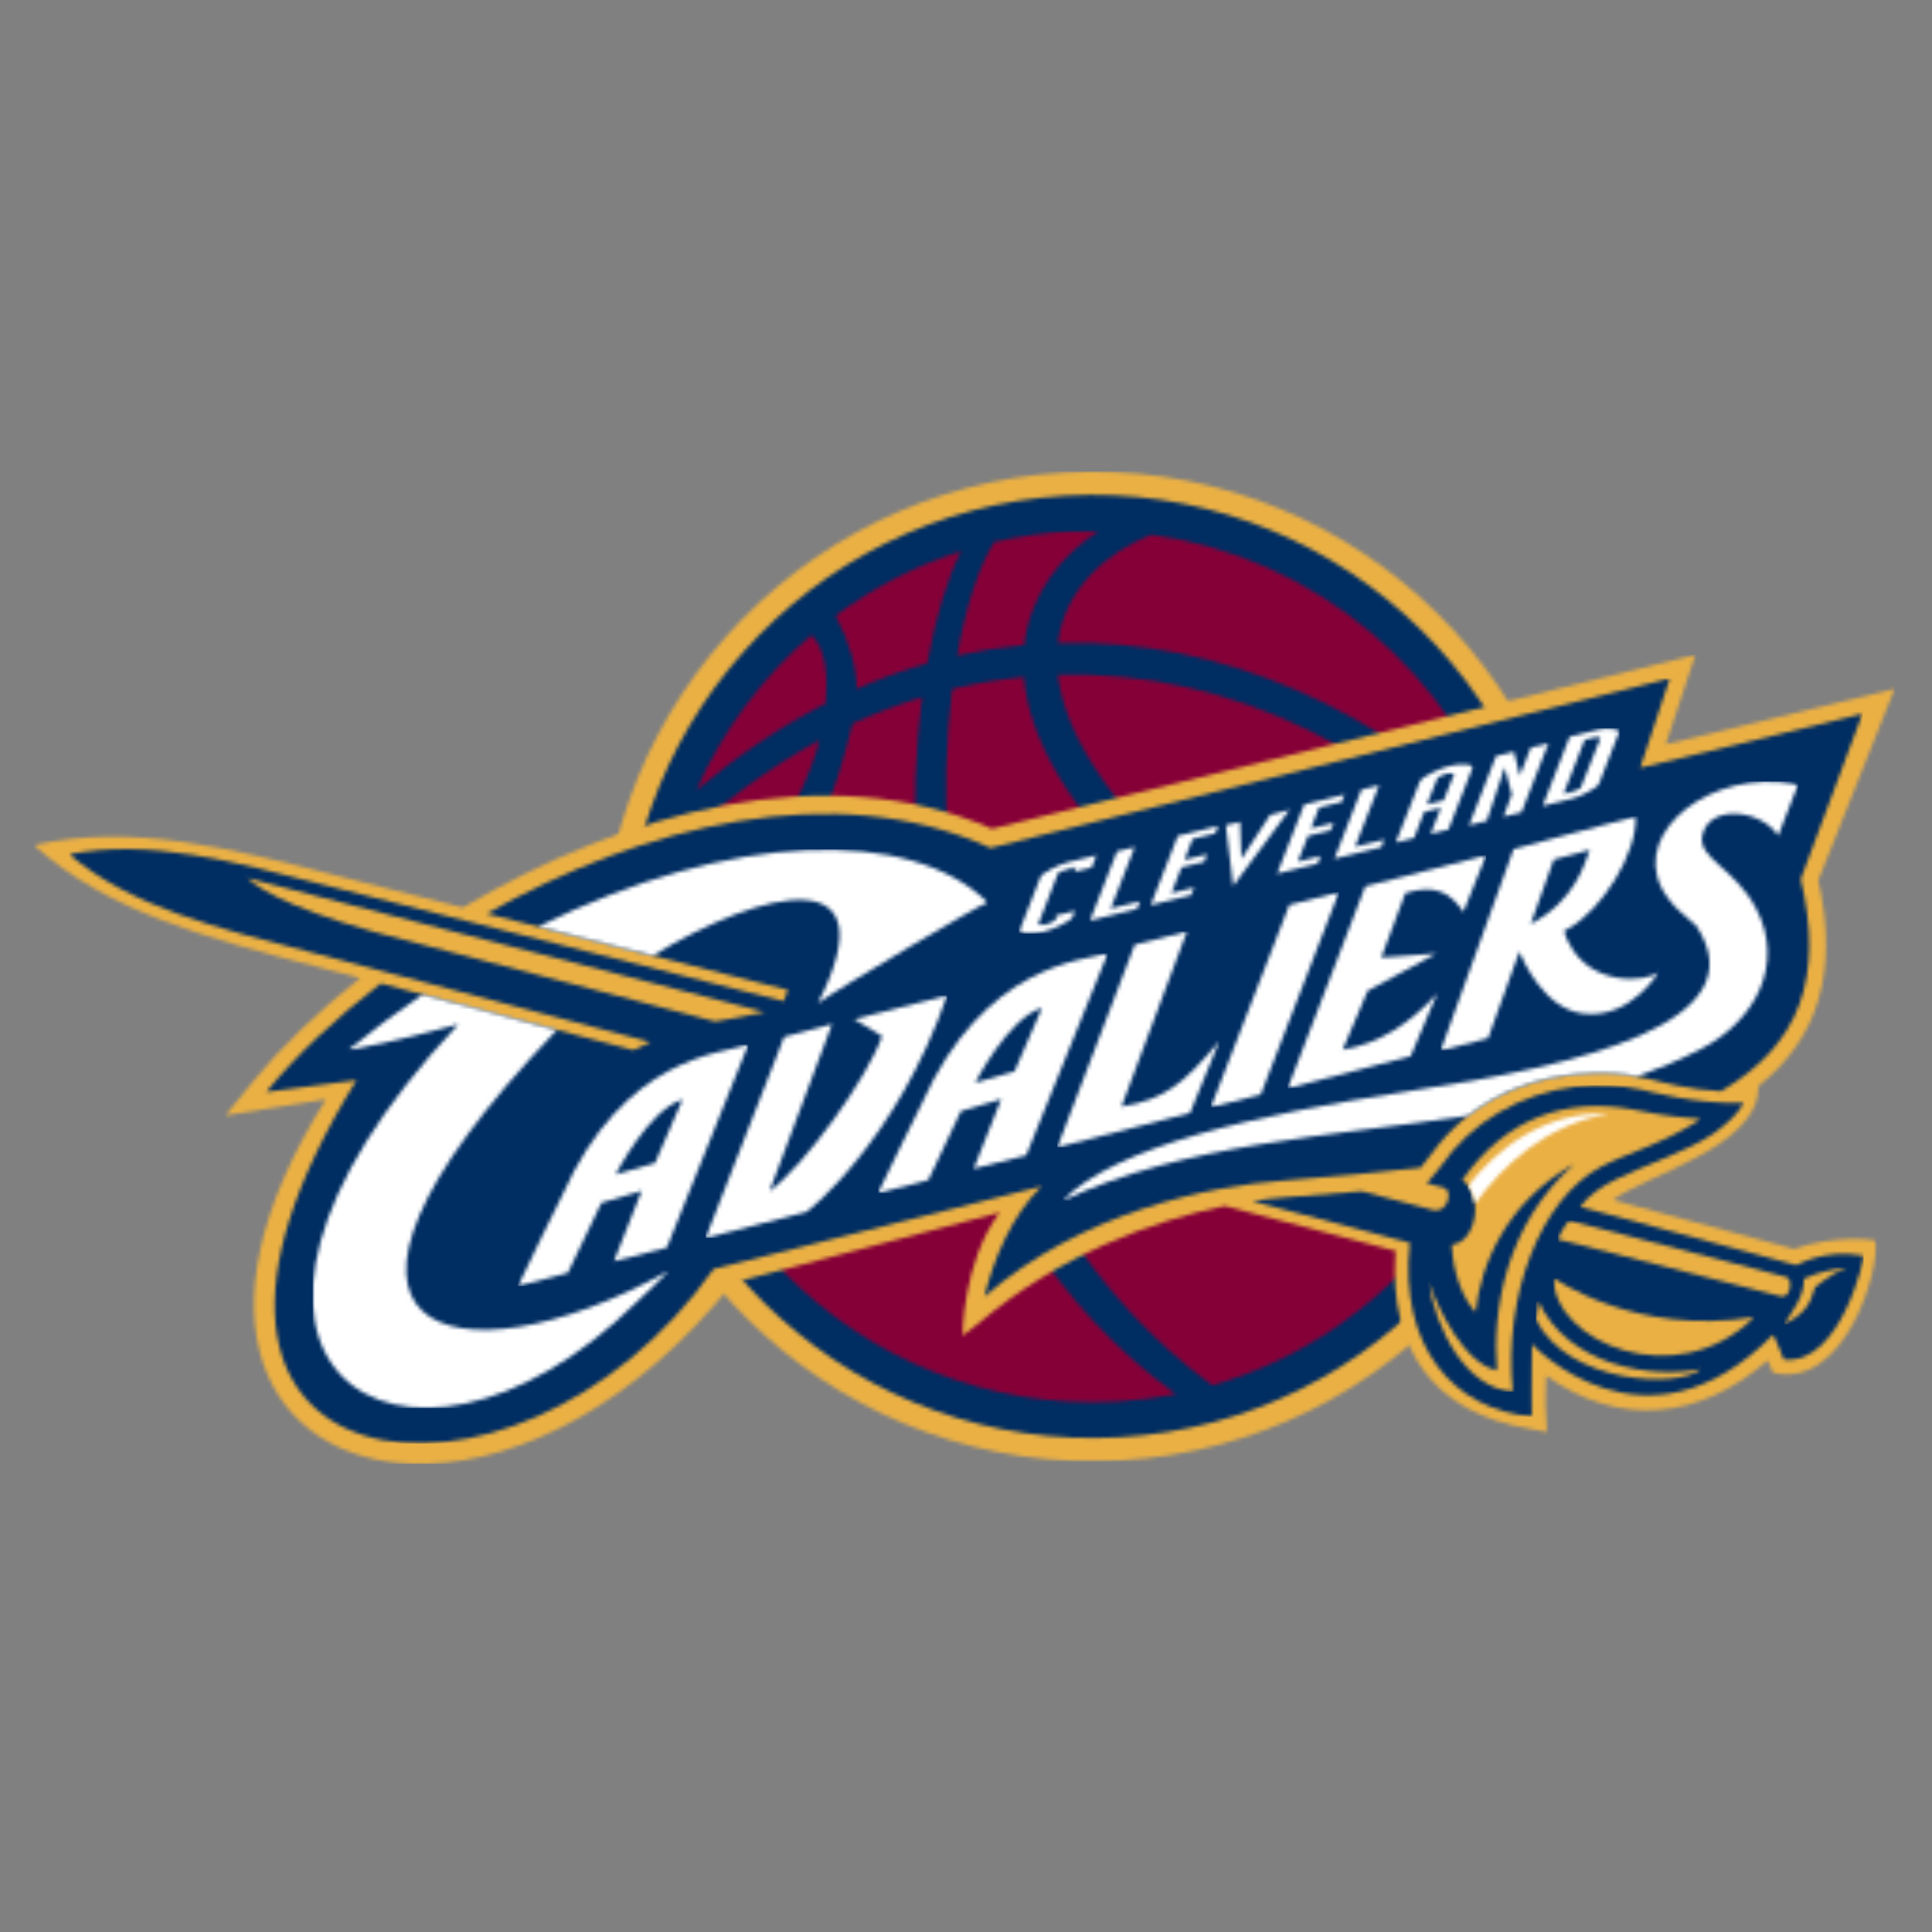 <svg width="512" height="512" viewBox="0 0 512 512" xmlns="http://www.w3.org/2000/svg" xmlns:xlink="http://www.w3.org/1999/xlink"><rect x="0" y="0" width="512" height="512" fill="#808080" stroke="none"/><title>cleveland-cavaliers</title><defs><path id="a" d="M.42 138.673C-3.72 66.373 51.198 4.386 123.078.22c71.886-4.164 133.505 51.07 137.646 123.38 4.14 72.28-50.765 134.272-122.652 138.43C66.186 266.195 4.562 210.96.42 138.673z"/><path id="c" d="M248.616 117.945c3.947 68.896-48.388 127.975-116.902 131.943-68.5 3.962-127.24-48.68-131.187-117.575C-3.42 63.403 48.93 4.325 117.43.356c68.513-3.96 127.24 48.68 131.186 117.59z"/><path d="M230.19 109.495c1.477 25.755-5.568 50.036-18.662 70.062-9.928-28.735-42.137-60.45-69.26-86.387-24.293-22.152-34.255-40.18-35.922-54.35 45.81-1.363 90.41 20.53 122.716 59.838.54 3.556.92 7.177 1.127 10.837zm-25.185 79.052c-14.584 18.21-34.61 31.943-57.765 38.597-64.052-47.26-75.453-132.075-68.91-184.56 6.322-1.52 12.663-2.586 18.998-3.195 1.342 15.76 11.322 35.35 36.526 58.31 27.586 26.38 61.62 61.26 71.15 90.84zm-67.394 40.928c-5.04.982-10.18 1.636-15.45 1.944-34.41 1.99-66.17-11.49-88.56-34.43-12.04-23.94-14.37-61.56-6.24-86.68 4.34-13.437 17.03-31.67 20.93-45.29 1.435-5 2.75-9.24 3.63-13.237 6.1-2.808 12.25-5.14 18.443-7.025-7.03 53.7 3.295 138.37 67.258 184.71zm-119.5-52.25C8.24 161.332 2.08 142.8.95 122.775c-.768-13.358.755-26.317 4.226-38.49C17.308 72.575 30.07 63.258 43.17 56.172l-.13.485C38.83 72.805 28.19 86.34 22.082 101.44c-9.8 24.19-9.506 52.224-3.972 75.785zM5.59 82.837c.255-.845.515-1.69.788-2.52-.11.91-.35 1.708-.787 2.52zm4.923-13.378c7-15.9 17.482-29.98 30.53-41.19 3.9 3.79 4.407 11.32 3.775 18.17-11.634 5.91-23.113 13.55-34.305 23.02zm36.943-46.32c9.942-7.4 21.134-13.2 33.237-17.08-3.56 7.02-6.732 17.29-8.952 29.72-6.27 1.794-12.52 4.05-18.74 6.78-.03-5.67-1.55-11.637-5.54-19.424zM89.463 3.65c6.303-1.474 12.813-2.424 19.5-2.816 2.8-.168 5.58-.227 8.347-.195-9.597 6.11-18.25 16.34-19.87 30.28-5.92.56-11.85 1.5-17.79 2.83 2.326-13.21 5.83-23.72 9.813-30.11zm41.6-1.97c43.81 5.95 80.316 36.95 93.774 78.9-33.134-32.467-75.09-51.49-118.497-50.2 1.842-14.64 13.262-24.078 24.722-28.7z" id="e"/><path id="g" d="M.06 50.97c25.575-5.844 51.587.668 81.078 8.31l32.522 8.238c42.203-25.04 95.99-40.266 140.217-20.883L440.303.515l-7.846 23.724 60.635-14.68-20.222 50.71c5.43 24.28-.092 41.97-15.847 54.55-.027.22-.034.44-.06.67-.397 15.58-29.74 22.85-38.537 29.52l47.99 12.97c11.305-3.89 21.487-2.385 21.532-2.215 1.492 7.263-8.027 39.71-27.124 34.99l-1.34-3.256c-17.775 15.56-39.242 18.06-58.76 4.047-.248 5.475-.222 9.47.24 14.944-1.902-.31-2.995-.557-4.5-.85-25.71-4.18-37.267-21.22-35.68-46.34.02-.33.054-.58.125-.763l-45.33-11.94c-19.158 3.917-43.887 12.98-65.23 31.086l-4.258 3.28s-.007-19.493 9.81-32.63l-70.68 18.638c-25.77 32.325-56.263 47.225-80.896 47.973h-3.874c-38.174-1.186-60.084-37.788-23.07-96.6L50.73 122.59l7.37-9.03c7.33-9.01 17.006-18.387 28.34-27.36L75 83.19C45.52 75.53 19.63 68.59.05 51.04v-.07z"/><path id="i" d="M162.83 45.77c-10.567-1.898-17.56 2.522-17.78 2.51-.164-.014-36.735-9.902-50.2-13.563L87.774 32.8c4.55-6.21 13.34-8.874 22.157-12.81 3.82-1.71 9.06-3.713 12.99-6.476 7.07-4.984 8.08-8.258 8.13-8.258-12.896.42-25.06-3.084-27.2-3.53C98.17.542 92.517.314 87.05.916c-.19.02-.37.04-.553.066-14.656 1.76-27.82 9.567-35.647 21.066 0 0-.957 1.264-1.283 1.624-1.028 1.146-2.48 2.895-2.48 2.895l4.297 1.12c2.963.51 1.296 7-2.637 5.97L29.885 28.7c-7.363.62-15.046 1.23-20.255 1.61-2.683.197-5.64.517-8.815.996l41.812 11.06c-2.987 27.437 11.653 44.324 32.32 46-.04-2.79-.11-8.676.038-19.18 0 0 29.736 32.087 63.846-2.422.25-.223 2.88 6.515 2.88 6.515 15.02 1.75 21.64-27.45 21.13-27.51z"/><path id="k" d="M54.27.94C36.873-2.15 20.967 3.356 9.495 19.732c2.214 1.415 3.653 4.775 3.405 8.592-.3 4.715-3.034 8.408-6.21 8.52.012.092.032.177.044.28 0 .008-.006 0-.006.008.365 7.118 2.826 13.954 6.322 17.582 1.347-12.265 7.858-28.983 26.193-39.296C20.98 31.415 17.4 54.433 18.693 70.155 10.166 68.433 3.043 53.975.537 46.358c1.927 13.032 9.994 28.57 22.37 29.435C20.377 50.766 30.03 24.84 46.32 16.19c6.694-3.595 16.12-5.913 26.467-12.62C61.705 2.66 58.21 1.634 54.27.94z"/><path d="M171.5 91.7L81.527 68.07c-25.672-7.14-32.347-12.89-34.02-14.39l52.276 13.574 84.895 21.957c-3.854.9-9.65 1.87-13.178 2.49zm304.064-81.554c-.124.137-41.32 10.11-58.885 14.335L424.52.77 244.486 45.71c-41.343-18.905-92.4-5.79-133.504 17.412l79.836 20.234c-.34 1.06-.736 2.102-1.166 2.967L68.407 55.65C43.77 49.266 21.542 43.195.33 47.406c16.55 14 38.935 19.436 63.56 25.826l90.506 23.92c-1.654.71-3.197 1.436-4.52 2.143l-66.97-17.66c-12.18 9.33-22.572 19.212-30.352 28.753l23.927-3.137c-68.41 110.21 42.25 124.21 94.63 50.06l86.9-21.92c-7.95 7.86-12.67 19.23-15.12 29.22 25.74-22.357 59.3-29.3 79.43-30.76 12.22-.9 25.717-2.24 36.18-3.41l2.955-3.76c9.54-13.143 23.4-19.553 38.057-20.994 11.413-1.12 15.418.563 20.223 1.434 2.24.58 10.2 2.71 18.345 3.08 21.06-12.372 27.29-30.266 21.15-56.222l16.344-43.82z" id="m"/><path id="o" d="M6.028 3.894C9.688 2.14 13.743 1.347 17.74.822c-5.564 2.11-8.36 5.338-8.67 5.213-1.256 3.097-1.23 6.39-8.288 9.94 2.234-3.516 5.495-7.57 5.248-12.08z"/><path id="q" d="M.71.853c7.606 16.81 29.776 20.777 43.15 17.922C37.888 23.995 8.765 22.888.02 5.71L.71.854z"/><path id="s" d="M3.89.452l57.49 14.97c1.875.478 1.087 5.77-1.36 5.134L.886 5.43C1.226 4.008 3.374.793 3.89.452z"/><path id="u" d="M53.922 11.037C33.16 31.637.578 17.474.768.775 1.184.763 21.986 16.15 53.922 11.037z"/><path id="w" d="M37.306.164C20.398-.576 7.526 9.594.194 19.102c-.04.045-.078.09-.117.143.918 1.238 1.55 2.908 1.77 4.787.06-.065.125-.13.19-.203C9.192 13.95 20.515 3.11 37.307.16z"/><path d="M130.634 17.54l-1.875-7.178-4.73 14.17-4.71 1.16 7.133-18.316 4.772-1.172 1.534 6.346 2.91-7.433 4.7-1.16-7.148 18.31-4.773 1.18 2.17-5.908zm-15.326-5.527c-.092-.04-.287-.066-.632-.073-.664-.02-1.1.053-1.25.092-.26.066-.8.255-1.667.65-.4.188-.62.313-.75.398l-2.87 7.1 4.44-1.095 2.8-7.033-.08-.04zm-3.458 9.076l-4.434 1.09-2.688 6.91-4.838 1.19 6.322-16.05c.306-.78 1.568-1.65 3.47-2.56 1.57-.76 3.092-1.34 4.564-1.7 1.4-.35 2.747-.46 4.063-.38 1.37.06 2.14.383 1.85 1.084l-6.3 16.15-4.71 1.16 2.69-6.91zm-21.082-4.82l4.7-1.16-6.354 16.29 7.73-1.91-.79 2.02-12.43 3.065 7.144-18.31zm-15.144 3.94l10.71-2.65-.762 1.98-6.01 1.472-2.155 5.52 6.01-1.48-.788 2.01-6.01 1.48-2.66 6.79 6.01-1.487-.79 2.024-10.72 2.65 7.15-18.315zm-33.53 8.33l10.71-2.64-.763 1.963-6.01 1.48-2.14 5.513 6.01-1.473-.78 2.01-6.016 1.48-2.655 6.8 6.02-1.47-.8 2.01-10.71 2.64 7.15-18.315zm-16.09 4.1l4.7-1.156-6.354 16.29 7.737-1.908-.788 2.016-12.44 3.07L26 32.646zM6.35 54c-1.173.29-2.424.406-3.74.406-1.666 0-2.61-.32-2.303-1.106l5.41-13.87c.227-.575 1.367-1.335 2.897-2.148 1.576-.818 3.028-1.447 4.317-1.76l7.63-1.874-1.27 3.268-4.67 1.146.56-1.257-1.29.288c-1.277.314-2.176.602-2.794.864-.52.223-.67.367-.73.504L5.14 51.97c0 .013-.02.144.826.12.65-.027 1.05-.08 1.237-.126.633-.15 1.205-.387 1.805-.746.638-.394.937-.695 1.035-.956l-.286-.622 5.104-1.258-.58 1.5c-.28.74-1.61 1.59-3.5 2.455-1.63.767-3.11 1.343-4.42 1.663zM146.5 18.69l-7.688 1.894L145.96 2.25l7.702-1.927c1.296-.313 2.527-.34 3.698-.176 1.166.15 1.89.445 1.662 1.028l-5.275 13.503c-.227.602-1.354 1.382-2.917 2.213-1.575.86-3.033 1.48-4.33 1.8zm7.085-16.27l-.566-.08-3.06.708-5.59 14.314 2.41-.583c.11-.04.47-.16 1.23-.5l.86-.45 5.28-13.25c-.18-.07-.34-.12-.58-.17zM54.84 25.685l3.797-.852.344 9.77 7.61-11.636 5.17-1.395-14.96 20.19-1.95-16.077z" id="y"/><path id="A" d="M39.39 7.084l7.37 4.518c-3.808 10.922-20.345 34.07-29.82 41.065l16.565-44.28-12.703 3.385L.006 65.062l26.65-6.875C27.246 58.01 50.62 39.36 63.996.79L39.39 7.084z"/><path d="M36.58 32.215l-10.416 3.018s8.712-17.143 17.703-19.848l-7.286 16.83zM11.945 40.87c-.13.02-9.72 19.87-11.667 23.943l13.19-3.47 8.914-18.592 10.666-3.15-7.357 18.65 14.03-3.62L61.32.81c-7.248 2.48-32.876 2.927-49.37 40.07z" id="C"/><path d="M24.648 28.86L30.76 11.8l9.533-2.567c-1.36 3.662-3.913 13.542-15.645 19.626zm10.156 5.087c-.723-1.054-1.295-3.24-1.29-3.294.437-.21.893-.43 1.342-.694C43.43 25.04 52.866 10.37 52.48.37 40.423 3.62 20.213 8.892 20.102 9.036L.792 62.394l12.553-3.242 8.294-22.946c.94 2.142 6.47 15.357 17.25 16.45 12.45 1.264 19.73-11.113 19.73-11.113-3.28 2.83-18.14 3.897-23.82-7.596z" id="E"/><path d="M36.86 31.92l-10.417 3.02s8.712-17.145 17.704-19.85L36.86 31.92zm-24.636 8.664c-.13.013-9.578 19.514-11.53 23.58l13.327-3.432 8.64-18.276L33.33 39.3l-7.292 18.414 13.914-3.536L61.577.626c-6.37 1.853-32.855 2.81-49.354 39.958z" id="G"/><path id="I" d="M21.678 3.797L.888 57.43l13.224-3.355L34.822.45 21.68 3.798z"/><path id="K" d="M14.826 52.197l6.635-15.63 18.19-9.89-14.6 1.083 6.38-17.06c7.968-2.52 11.98-.073 15.377 4.97L52.837.66l-32.02 8.206L.246 62.412 32.85 53.88l7.006-16.587c-7.25 7.995-15.33 13.254-25.04 14.904z"/><path id="M" d="M17.21 47.258L34.572.823 20.7 4.36.202 58.042l35.17-9.115 7.77-19.036c-9.35 11.12-14.266 15.43-25.934 17.37z"/><path id="O" d="M152.84 78.29h.006c5.814-2.07 11.49-4.487 16.993-7.335 14.18-7.32 22.36-22.344 14.53-37.222-5.74-10.91-15.6-13.18-14.21-19.435 1.833-8.35 15.77-6.725 20.07.177l5.24-13.444c.13-.13-3.74-.73-5.206-.83-21.35-1.4-40.38 15.77-29.267 30.79 2.56 3.47 4.302 4.29 7.526 7.35 17.064 25.78-31.09 37.05-76.055 43.807C51.62 88.47 14.6 96.737.58 111.207c32.24-15.22 70.858-16.99 107.44-22.53 8.28-6.527 18.175-9.99 28.467-11 8.326-.82 12.714-.14 16.344.622z"/><path d="M90.975 28.272c29.372-17.935 63.222-25.638 43.786 12.575 4.16-3.15 44.86-27.34 45.01-26.672C159.33-5.95 111.86-4.88 60.63 20.58l30.35 7.692zm-25.398 19.67c-.19.193-.376.386-.56.58-77.245 81.075-26.434 94.636 29.807 63.46 1.158-.584-7.944 7.93-7.944 7.93C24.376 181.64-43.8 135.13 39.455 46.44c-9.453 2.677-28.947 7.19-28.973 6.64 6.458-5.243 12.976-10.082 19.507-14.522l35.58 9.382z" id="Q"/></defs><g fill="none" fill-rule="evenodd"><g transform="translate(159 125)"><mask id="b" fill="#fff"><use xlink:href="#a"/></mask><path d="M.18-.1h260.76v262.44H.18V-.1z" fill="#EAB044" mask="url(#b)"/></g><g transform="translate(165 131)"><mask id="d" fill="#fff"><use xlink:href="#c"/></mask><path d="M-3.42-3.605h255.982V253.85H-3.418V-3.605z" fill="#002D62" mask="url(#d)"/></g><g transform="translate(174 140)"><mask id="f" fill="#fff"><use xlink:href="#e"/></mask><path d="M.174.616h231.493V233.41H.174V.616z" fill="#860038" mask="url(#f)"/></g><g transform="translate(9 173)"><mask id="h" fill="#fff"><use xlink:href="#g"/></mask><path d="M.06.5h493.08v214.44H.06V.5z" fill="#EAB044" mask="url(#h)"/></g><g transform="translate(331 287)"><mask id="j" fill="#fff"><use xlink:href="#i"/></mask><path d="M.74.62h162.12v87.84H.74V.62z" fill="#002D62" mask="url(#j)"/></g><g transform="translate(378 293)"><mask id="l" fill="#fff"><use xlink:href="#k"/></mask><path d="M.536-2.15h72.25v77.943H.536V-2.15z" fill="#EAB044" mask="url(#l)"/></g><g transform="translate(18 179)"><mask id="n" fill="#fff"><use xlink:href="#m"/></mask><path d="M.3.74h475.32v202.8H.3V.74z" fill="#002D62" mask="url(#n)"/></g><g transform="translate(472 335)"><mask id="p" fill="#fff"><use xlink:href="#o"/></mask><path d="M.78.822h16.96v15.153H.78V.822z" fill="#EAB044" mask="url(#p)"/></g><g transform="translate(407 344)"><mask id="r" fill="#fff"><use xlink:href="#q"/></mask><path d="M.02.853h43.84v23.142H.02V.853z" fill="#EAB044" mask="url(#r)"/></g><g transform="translate(412 323)"><mask id="t" fill="#fff"><use xlink:href="#s"/></mask><path d="M.887.452h62.368v20.74H.887V.45z" fill="#EAB044" mask="url(#t)"/></g><g transform="translate(411 338)"><mask id="v" fill="#fff"><use xlink:href="#u"/></mask><path d="M.578.763h53.344v25.513H.578V.763z" fill="#EAB044" mask="url(#v)"/></g><g transform="translate(389 295)"><mask id="x" fill="#fff"><use xlink:href="#w"/></mask><path d="M.077-.576h37.23v24.608H.077V-.576z" fill="#FFF" mask="url(#x)"/></g><g transform="translate(270 193)"><mask id="z" fill="#fff"><use xlink:href="#y"/></mask><path d="M0-.017h159.25v54.423H0V-.017z" fill="#FFF" mask="url(#z)"/></g><g transform="translate(187 263)"><mask id="B" fill="#fff"><use xlink:href="#A"/></mask><path d="M.006.79h63.99v64.272H.006V.79z" fill="#FFF" mask="url(#B)"/></g><g transform="translate(137 276)"><mask id="D" fill="#fff"><use xlink:href="#C"/></mask><path d="M.277.802h61.04v64.01H.277V.802z" fill="#FFF" mask="url(#D)"/></g><g transform="translate(381 216)"><mask id="F" fill="#fff"><use xlink:href="#E"/></mask><path d="M.79.374h57.83v62.02H.79V.374z" fill="#FFF" mask="url(#F)"/></g><g transform="translate(232 252)"><mask id="H" fill="#fff"><use xlink:href="#G"/></mask><path d="M.693.626h60.883v63.538H.693V.626z" fill="#FFF" mask="url(#H)"/></g><g transform="translate(320 236)"><mask id="J" fill="#fff"><use xlink:href="#I"/></mask><path d="M.89.45h33.934v56.98H.89V.45z" fill="#FFF" mask="url(#J)"/></g><g transform="translate(341 226)"><mask id="L" fill="#fff"><use xlink:href="#K"/></mask><path d="M.248.66h52.59v61.752H.248V.662z" fill="#FFF" mask="url(#L)"/></g><g transform="translate(280 246)"><mask id="N" fill="#fff"><use xlink:href="#M"/></mask><path d="M.203.823H43.14v57.22H.204V.823z" fill="#FFF" mask="url(#N)"/></g><g transform="translate(281 207)"><mask id="P" fill="#fff"><use xlink:href="#O"/></mask><path d="M.58.1h195v111.12H.58V.1z" fill="#FFF" mask="url(#P)"/></g><g transform="translate(82 225)"><mask id="R" fill="#fff"><use xlink:href="#Q"/></mask><path d="M.86.1h178.92v148.08H.86V.1z" fill="#FFF" mask="url(#R)"/></g></g></svg>